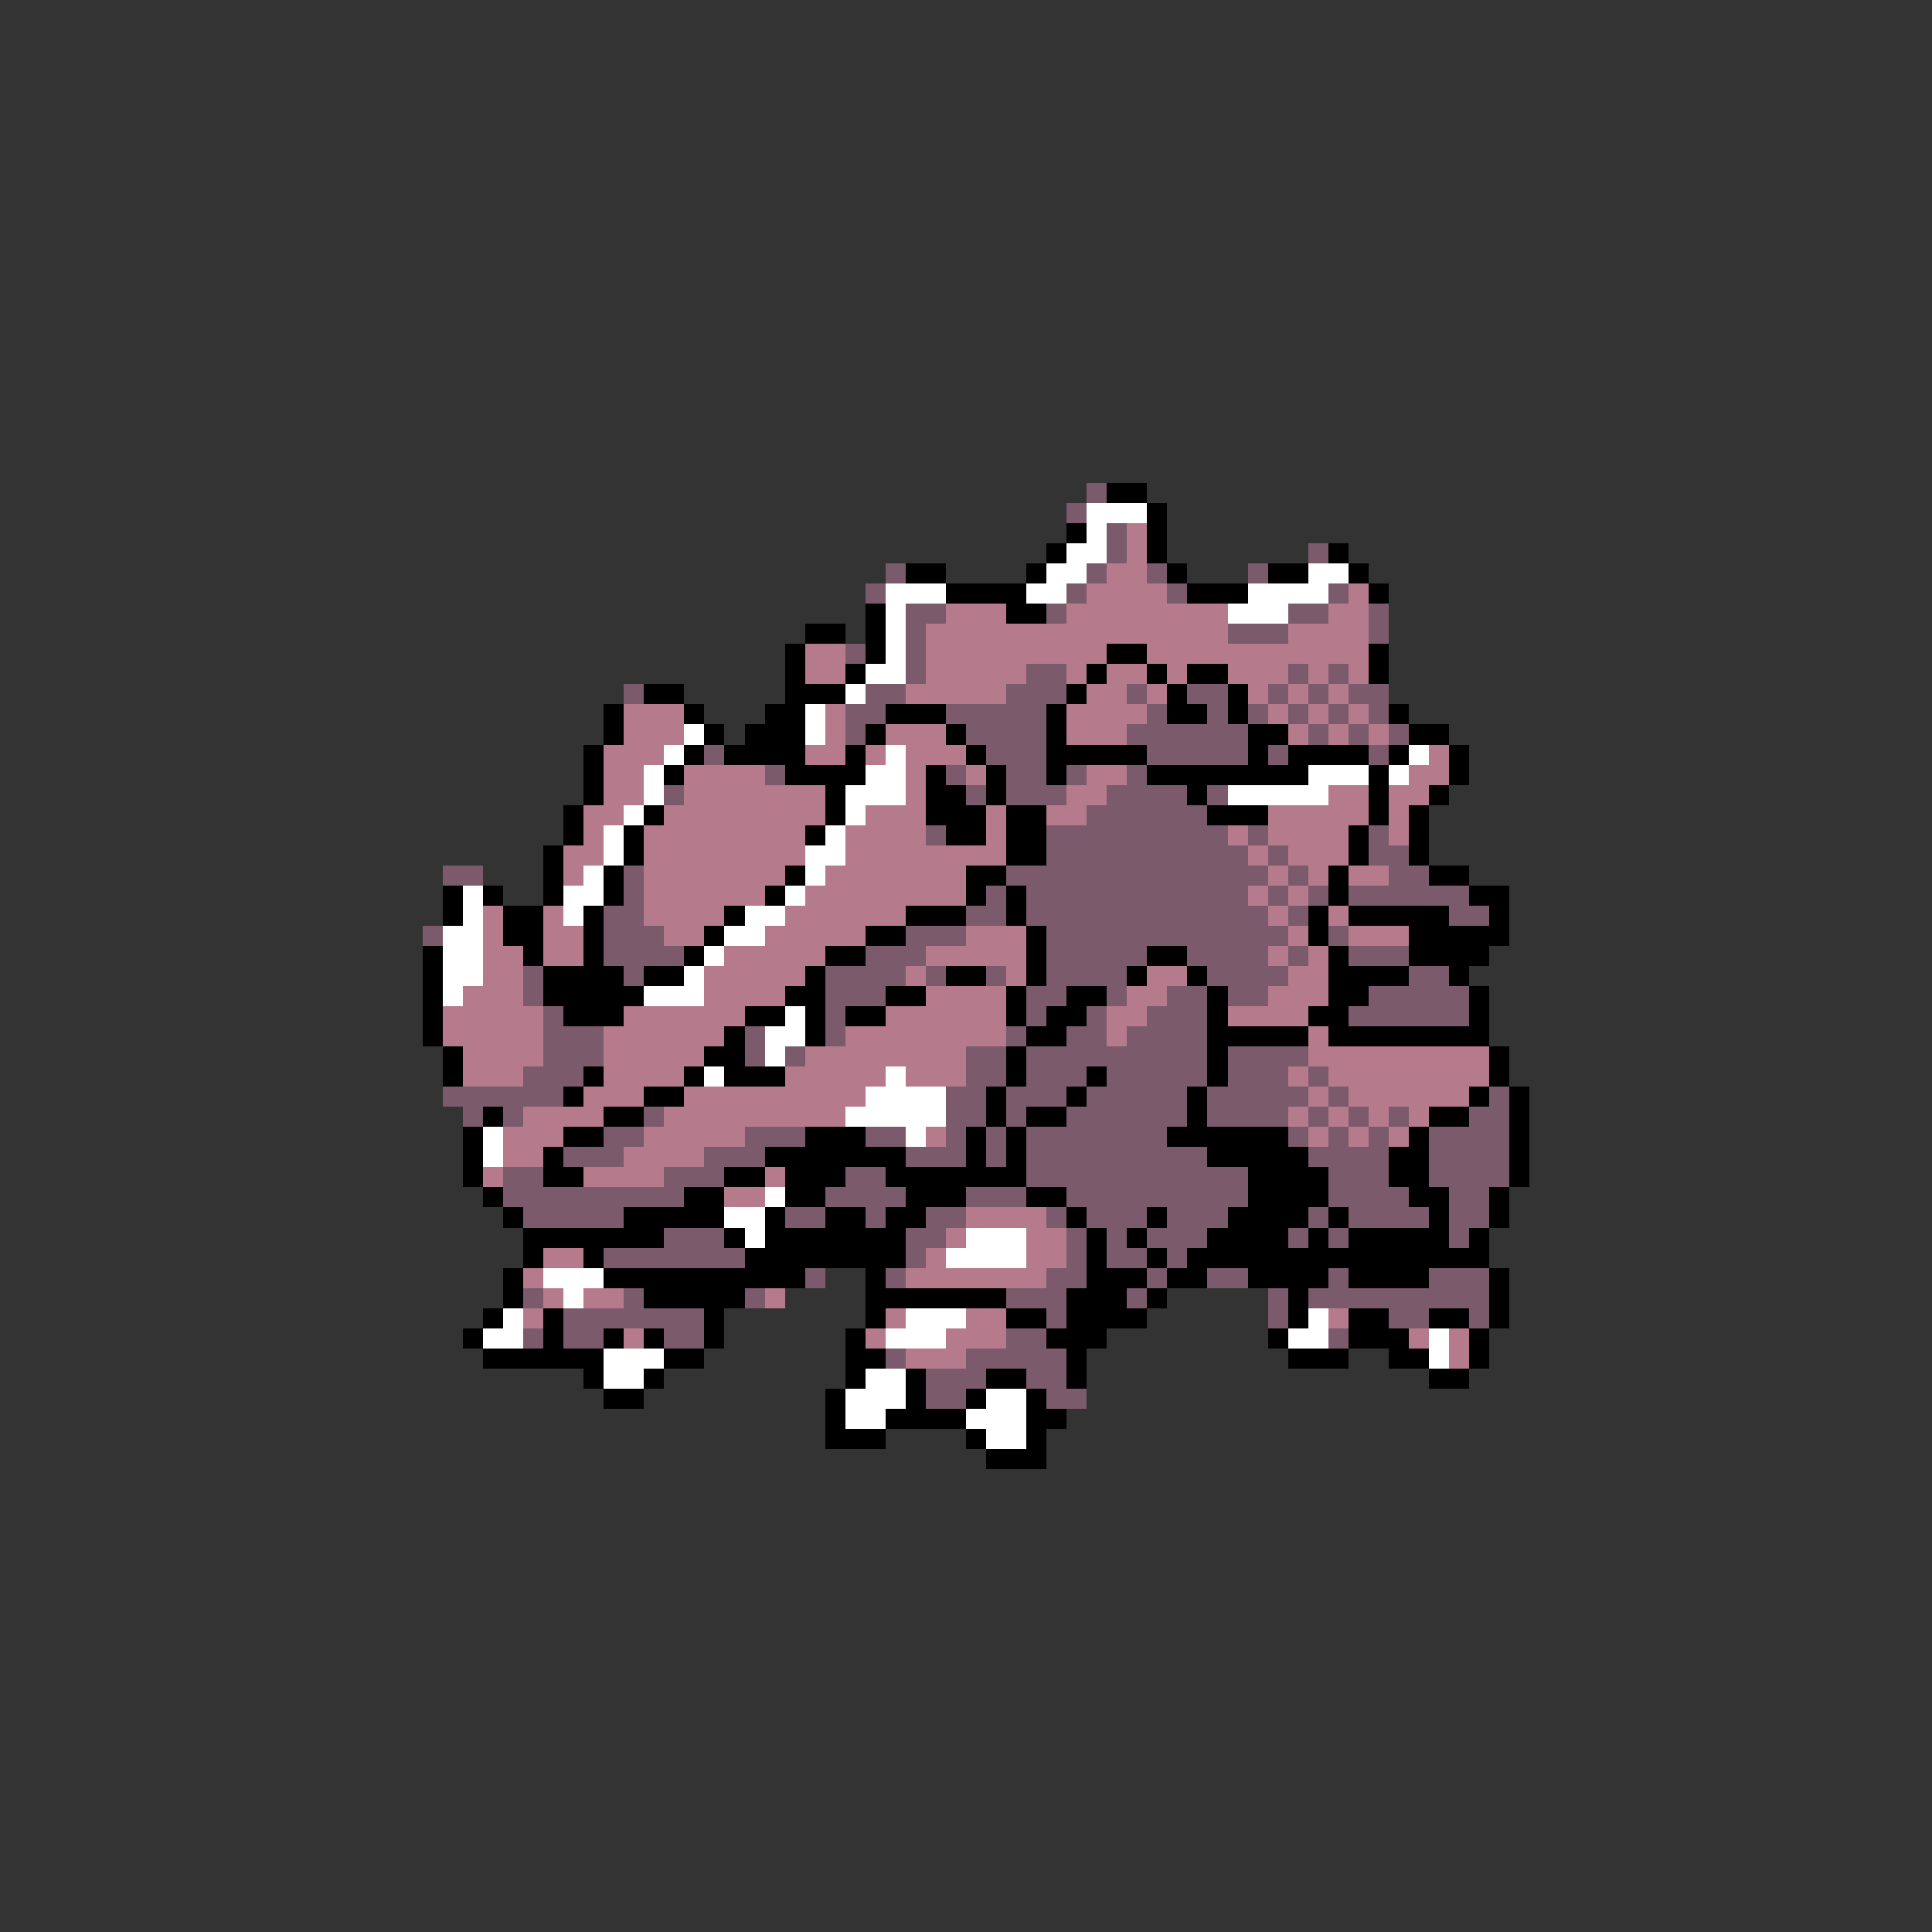 <svg xmlns="http://www.w3.org/2000/svg" viewBox="0 -0.5 96 96" shape-rendering="crispEdges">
<rect x="0" y="-0.5" width="96" height="96" fill="#333333" stroke="none"/>
<path stroke="#7b5a6b" d="M54 24h1M53 25h1M55 26h1M55 27h1M65 27h1M44 28h1M54 28h1M57 28h1M62 28h1M43 29h1M53 29h1M58 29h1M66 29h1M45 30h2M52 30h1M64 30h2M68 30h1M45 31h1M61 31h3M68 31h1M42 32h1M45 32h1M45 33h1M51 33h2M64 33h1M66 33h1M31 34h1M43 34h2M50 34h3M56 34h1M59 34h2M63 34h1M65 34h1M67 34h2M42 35h2M47 35h5M57 35h1M60 35h1M62 35h1M64 35h1M66 35h1M68 35h1M42 36h1M48 36h4M56 36h6M65 36h1M67 36h1M69 36h1M35 37h1M49 37h3M57 37h5M63 37h1M68 37h1M38 38h1M47 38h1M50 38h2M53 38h1M56 38h1M33 39h1M48 39h1M50 39h3M55 39h4M60 39h1M54 40h6M46 41h1M52 41h9M62 41h1M68 41h1M52 42h10M63 42h1M68 42h2M22 43h2M31 43h1M50 43h13M64 43h1M69 43h2M31 44h1M49 44h1M51 44h11M63 44h1M65 44h1M67 44h6M30 45h2M48 45h2M51 45h12M64 45h1M72 45h2M21 46h1M30 46h3M45 46h3M52 46h12M66 46h1M30 47h4M43 47h3M52 47h5M59 47h4M64 47h1M67 47h3M26 48h1M31 48h1M41 48h4M46 48h1M49 48h1M52 48h4M60 48h4M70 48h2M26 49h1M41 49h3M51 49h2M55 49h1M58 49h2M61 49h2M68 49h5M27 50h1M41 50h1M51 50h1M54 50h1M57 50h3M67 50h6M27 51h3M37 51h1M41 51h1M50 51h1M53 51h2M56 51h4M27 52h3M37 52h1M39 52h1M48 52h2M51 52h9M61 52h4M26 53h3M48 53h2M51 53h3M55 53h5M61 53h3M65 53h1M22 54h6M47 54h2M50 54h3M54 54h5M60 54h5M66 54h1M74 54h1M23 55h1M25 55h1M32 55h1M47 55h2M50 55h1M53 55h6M60 55h4M65 55h1M67 55h1M69 55h1M73 55h2M30 56h2M37 56h3M43 56h2M47 56h1M49 56h1M51 56h7M64 56h1M66 56h1M68 56h1M71 56h4M28 57h3M35 57h3M45 57h3M49 57h1M51 57h9M65 57h4M71 57h4M25 58h2M33 58h3M42 58h2M51 58h11M66 58h3M71 58h4M25 59h9M41 59h4M48 59h3M53 59h9M66 59h4M72 59h2M26 60h5M39 60h2M43 60h1M46 60h2M52 60h1M54 60h3M58 60h3M65 60h1M67 60h4M72 60h2M33 61h3M45 61h2M53 61h1M55 61h1M57 61h3M64 61h1M66 61h1M72 61h1M30 62h7M45 62h1M53 62h1M55 62h2M58 62h1M40 63h1M44 63h1M52 63h2M57 63h1M60 63h2M66 63h1M71 63h3M26 64h1M31 64h1M37 64h1M50 64h3M56 64h1M63 64h1M65 64h9M28 65h7M52 65h1M63 65h1M69 65h2M73 65h1M26 66h1M28 66h2M33 66h2M50 66h2M66 66h1M44 67h1M48 67h5M46 68h3M51 68h2M46 69h2M52 69h2" />
<path stroke="#000000" d="M55 24h2M57 25h1M53 26h1M57 26h1M52 27h1M57 27h1M66 27h1M45 28h2M51 28h1M58 28h1M63 28h2M67 28h1M47 29h4M59 29h3M68 29h1M43 30h1M50 30h2M40 31h2M43 31h1M39 32h1M43 32h1M55 32h2M68 32h1M39 33h1M42 33h1M54 33h1M57 33h1M59 33h2M68 33h1M32 34h2M39 34h3M53 34h1M58 34h1M61 34h1M30 35h1M34 35h1M38 35h2M44 35h3M52 35h1M58 35h2M61 35h1M69 35h1M30 36h1M35 36h1M37 36h3M43 36h1M47 36h1M52 36h1M62 36h2M70 36h2M29 37h1M34 37h1M36 37h4M42 37h1M48 37h1M52 37h5M62 37h1M64 37h4M69 37h1M72 37h1M29 38h1M33 38h1M39 38h4M46 38h1M49 38h1M52 38h1M57 38h8M68 38h1M72 38h1M29 39h1M41 39h1M46 39h2M49 39h1M59 39h1M68 39h1M71 39h1M28 40h1M32 40h1M41 40h1M46 40h3M50 40h2M60 40h3M68 40h1M70 40h1M28 41h1M31 41h1M40 41h1M47 41h2M50 41h2M67 41h1M70 41h1M27 42h1M31 42h1M50 42h2M67 42h1M70 42h1M27 43h1M30 43h1M39 43h1M48 43h2M66 43h1M71 43h2M22 44h1M24 44h1M27 44h1M30 44h1M38 44h1M48 44h1M50 44h1M66 44h1M73 44h2M22 45h1M25 45h2M29 45h1M36 45h1M45 45h3M50 45h1M65 45h1M67 45h5M74 45h1M25 46h2M29 46h1M35 46h1M43 46h2M51 46h1M65 46h1M70 46h5M21 47h1M26 47h1M29 47h1M34 47h1M41 47h2M51 47h1M57 47h2M66 47h1M70 47h4M21 48h1M27 48h4M32 48h2M40 48h1M47 48h2M51 48h1M56 48h1M59 48h1M66 48h4M72 48h1M21 49h1M27 49h5M39 49h2M44 49h2M50 49h1M53 49h2M60 49h1M66 49h2M73 49h1M21 50h1M28 50h3M37 50h2M40 50h1M42 50h2M50 50h1M52 50h2M60 50h1M65 50h2M73 50h1M21 51h1M36 51h1M40 51h1M51 51h2M60 51h5M66 51h8M22 52h1M35 52h2M50 52h1M60 52h1M74 52h1M22 53h1M29 53h1M34 53h1M36 53h3M50 53h1M54 53h1M60 53h1M74 53h1M28 54h1M32 54h2M49 54h1M53 54h1M59 54h1M73 54h1M75 54h1M24 55h1M30 55h2M49 55h1M51 55h2M59 55h1M71 55h2M75 55h1M23 56h1M28 56h2M40 56h3M48 56h1M50 56h1M58 56h6M70 56h1M75 56h1M23 57h1M27 57h1M38 57h7M48 57h1M50 57h1M60 57h5M69 57h2M75 57h1M23 58h1M27 58h2M36 58h2M39 58h3M44 58h7M62 58h4M69 58h2M75 58h1M24 59h1M34 59h2M39 59h2M45 59h3M51 59h2M62 59h4M70 59h2M74 59h1M25 60h1M31 60h5M38 60h1M41 60h2M44 60h2M53 60h1M57 60h1M61 60h4M66 60h1M71 60h1M74 60h1M26 61h7M36 61h1M38 61h7M54 61h1M56 61h1M60 61h4M65 61h1M67 61h5M73 61h1M26 62h1M29 62h1M37 62h8M54 62h1M57 62h1M59 62h15M25 63h1M30 63h10M43 63h1M54 63h3M58 63h2M62 63h4M67 63h4M74 63h1M25 64h1M32 64h5M43 64h7M53 64h3M57 64h1M64 64h1M74 64h1M24 65h1M27 65h1M35 65h1M43 65h1M50 65h2M53 65h4M64 65h1M67 65h2M71 65h2M74 65h1M23 66h1M27 66h1M30 66h1M32 66h1M35 66h1M42 66h1M52 66h3M63 66h1M67 66h3M73 66h1M24 67h6M33 67h2M42 67h2M53 67h1M64 67h3M69 67h2M73 67h1M29 68h1M32 68h1M42 68h1M45 68h1M49 68h2M53 68h1M71 68h2M30 69h2M41 69h1M45 69h1M48 69h1M51 69h1M41 70h1M44 70h4M51 70h2M41 71h3M48 71h1M51 71h1M49 72h3" />
<path stroke="#ffffff" d="M54 25h3M54 26h1M53 27h2M52 28h2M65 28h2M44 29h3M51 29h2M62 29h4M44 30h1M61 30h3M44 31h1M44 32h1M43 33h2M42 34h1M40 35h1M34 36h1M40 36h1M33 37h1M44 37h1M70 37h1M32 38h1M43 38h2M65 38h3M69 38h1M32 39h1M42 39h3M61 39h5M31 40h1M42 40h1M30 41h1M41 41h1M30 42h1M40 42h2M29 43h1M40 43h1M23 44h1M28 44h2M39 44h1M23 45h1M28 45h1M37 45h2M22 46h2M36 46h2M22 47h2M35 47h1M22 48h2M34 48h1M22 49h1M32 49h3M39 50h1M38 51h2M38 52h1M35 53h1M44 53h1M43 54h4M42 55h5M24 56h1M45 56h1M24 57h1M38 59h1M36 60h2M37 61h1M48 61h3M47 62h4M27 63h3M28 64h1M25 65h1M45 65h3M65 65h1M24 66h2M44 66h3M64 66h2M71 66h1M30 67h3M71 67h1M30 68h2M43 68h2M42 69h3M49 69h2M42 70h2M48 70h3M49 71h2" />
<path stroke="#b57b8c" d="M56 26h1M56 27h1M55 28h2M54 29h4M67 29h1M47 30h3M53 30h8M66 30h2M46 31h15M64 31h4M40 32h2M46 32h9M57 32h11M40 33h2M46 33h5M53 33h1M55 33h2M58 33h1M61 33h3M65 33h1M67 33h1M45 34h5M54 34h2M57 34h1M62 34h1M64 34h1M66 34h1M31 35h3M41 35h1M53 35h4M63 35h1M65 35h1M67 35h1M31 36h3M41 36h1M44 36h3M53 36h3M64 36h1M66 36h1M68 36h1M30 37h3M40 37h2M43 37h1M45 37h3M71 37h1M30 38h2M34 38h4M45 38h1M48 38h1M54 38h2M70 38h2M30 39h2M34 39h7M45 39h1M53 39h2M66 39h2M69 39h2M29 40h2M33 40h8M43 40h3M49 40h1M52 40h2M63 40h5M69 40h1M29 41h1M32 41h8M42 41h4M49 41h1M61 41h1M63 41h4M69 41h1M28 42h2M32 42h8M42 42h8M62 42h1M64 42h3M28 43h1M32 43h7M41 43h7M63 43h1M65 43h1M67 43h2M32 44h6M40 44h8M62 44h1M64 44h1M24 45h1M27 45h1M32 45h4M39 45h6M63 45h1M66 45h1M24 46h1M27 46h2M33 46h2M38 46h5M48 46h3M64 46h1M67 46h3M24 47h2M27 47h2M36 47h5M46 47h5M63 47h1M65 47h1M24 48h2M35 48h5M45 48h1M50 48h1M57 48h2M64 48h2M23 49h3M35 49h4M46 49h4M56 49h2M63 49h3M22 50h5M31 50h6M44 50h6M55 50h2M61 50h4M22 51h5M30 51h6M42 51h8M55 51h1M65 51h1M23 52h4M30 52h5M40 52h8M65 52h9M23 53h3M30 53h4M39 53h5M45 53h3M64 53h1M66 53h8M29 54h3M34 54h9M65 54h1M67 54h6M26 55h4M33 55h9M64 55h1M66 55h1M68 55h1M70 55h1M25 56h3M32 56h5M46 56h1M65 56h1M67 56h1M69 56h1M25 57h2M31 57h4M24 58h1M29 58h4M38 58h1M36 59h2M48 60h4M47 61h1M51 61h2M27 62h2M46 62h1M51 62h2M26 63h1M45 63h7M27 64h1M29 64h2M38 64h1M26 65h1M44 65h1M48 65h2M66 65h1M31 66h1M43 66h1M47 66h3M70 66h1M72 66h1M45 67h3M72 67h1" />
</svg>